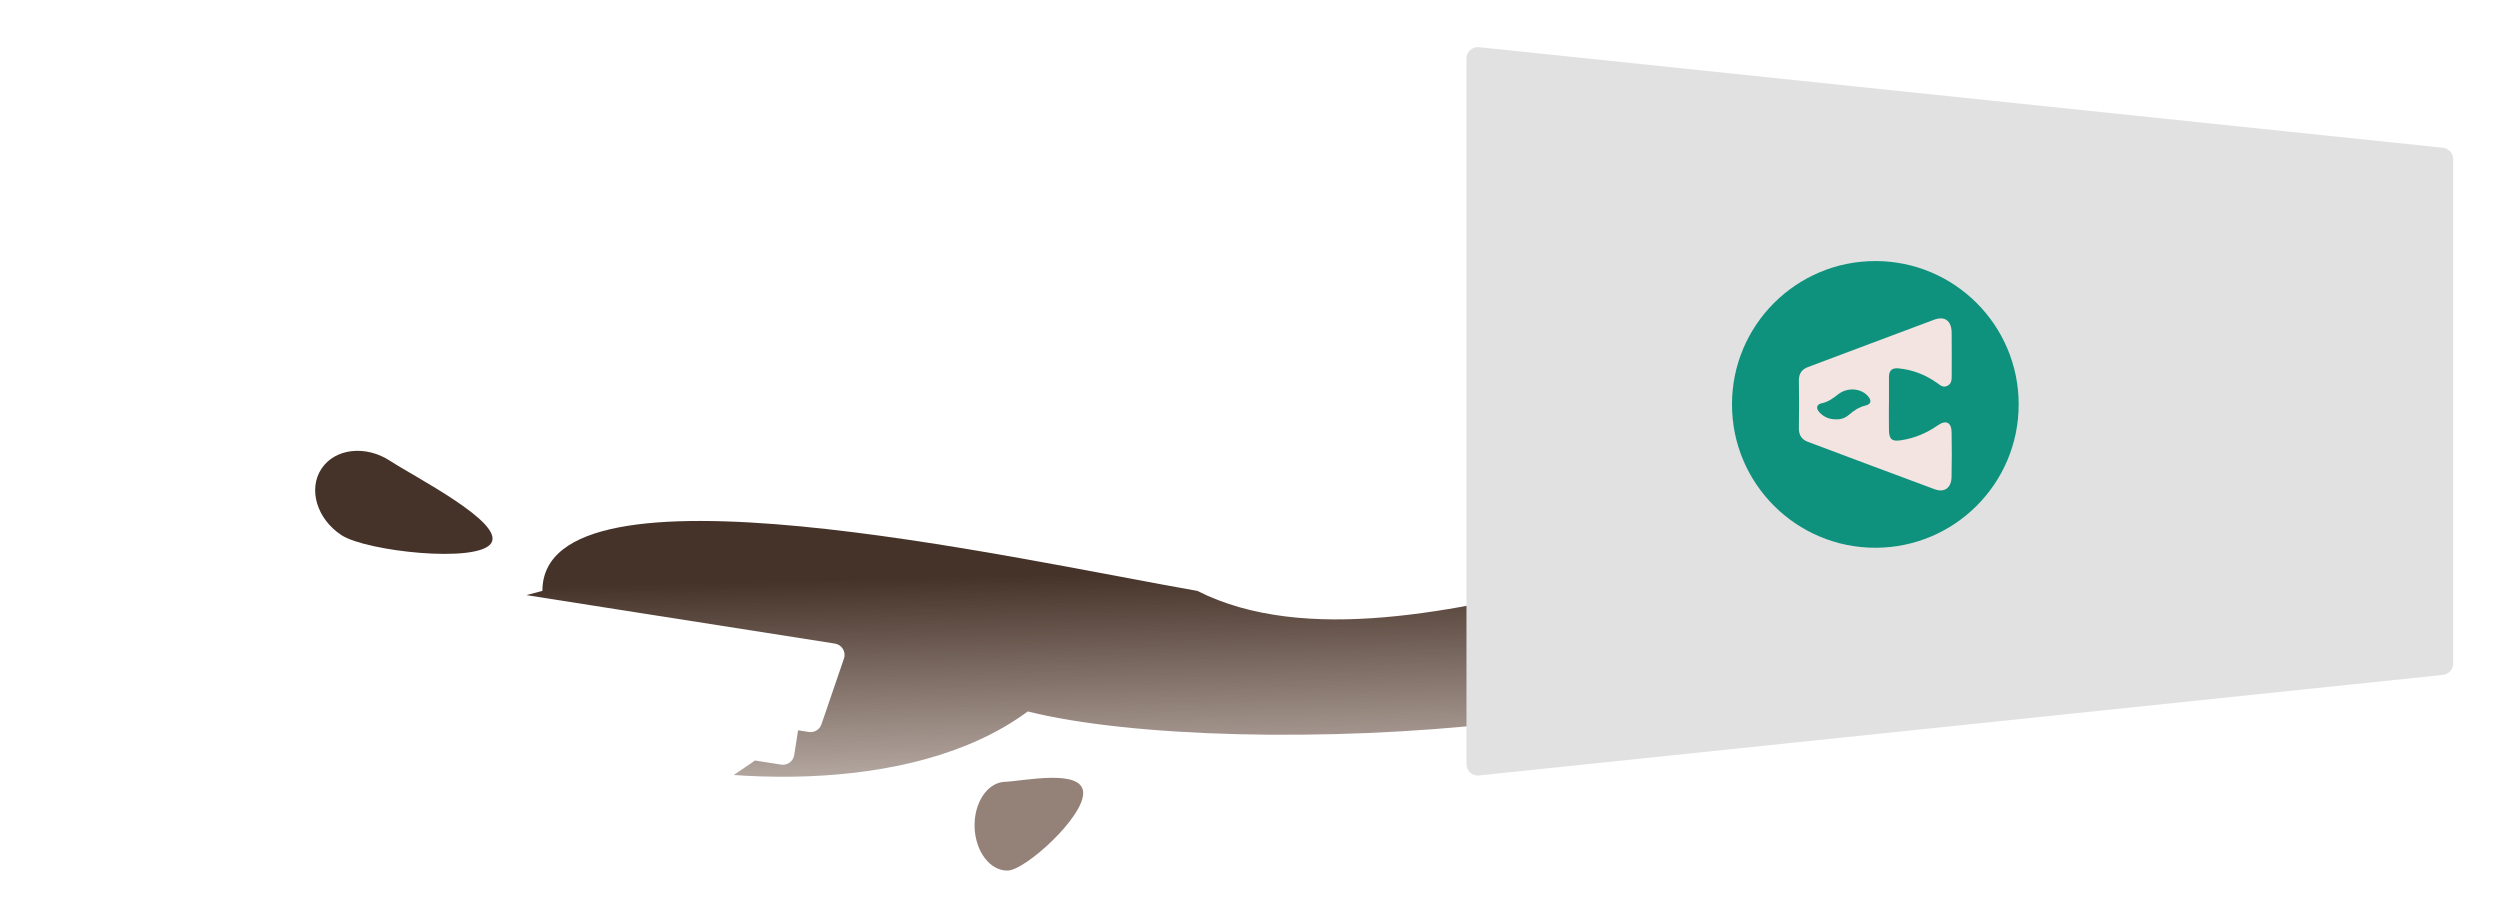 <svg width="218" height="80" viewBox="0 0 218 80" fill="none" xmlns="http://www.w3.org/2000/svg">
<g filter="url(#filter0_d)">
<path d="M158.15 47.525C158.15 59.708 107.762 62.579 89.623 58.037C69.468 72.96 18.409 54.662 47.297 47.525C47.297 35.342 88.279 44.705 104.403 47.525C123.214 57.033 158.15 35.342 158.15 47.525Z" fill="url(#paint0_linear)"/>
<path d="M94.454 65.118C94.522 67.256 89.425 71.863 87.889 71.912C86.352 71.961 85.052 70.267 84.984 68.13C84.917 65.993 86.107 64.22 87.644 64.172C89.18 64.123 94.386 62.981 94.454 65.118Z" fill="#533627" fill-opacity="0.62"/>
<path d="M42.832 43.364C41.659 45.151 31.919 44.072 29.778 42.666C27.636 41.26 26.852 38.671 28.026 36.883C29.2 35.096 31.887 34.787 34.028 36.193C36.169 37.599 44.006 41.576 42.832 43.364Z" fill="#45332A"/>
<path d="M65.674 62.43C66.425 61.921 66.165 60.755 65.268 60.615L10.463 52.007C9.566 51.866 8.961 52.896 9.52 53.611L14.904 60.496C15.06 60.696 15.286 60.829 15.536 60.868L57.722 67.494C57.973 67.533 58.229 67.476 58.439 67.334L65.674 62.43Z" fill="white"/>
<path d="M73.592 53.432C73.794 52.844 73.416 52.217 72.802 52.12L5.966 41.623C5.329 41.523 4.766 42.043 4.814 42.686L5.271 48.797C5.306 49.261 5.655 49.639 6.113 49.711L70.528 59.828C71.007 59.903 71.472 59.623 71.629 59.164L73.592 53.432Z" fill="white"/>
<rect x="69.1" y="62.829" width="63.734" height="4.78" rx="1" transform="rotate(-171.074 69.1 62.829)" fill="white"/>
<path d="M128.979 63.619C128.389 63.681 127.876 63.218 127.876 62.625L127.876 1.11C127.876 0.516 128.389 0.054 128.979 0.115L213.021 8.883C213.53 8.936 213.917 9.366 213.917 9.878V53.857C213.917 54.369 213.53 54.798 213.021 54.851L128.979 63.619Z" fill="#E1E1E1"/>
<circle r="12.5" transform="matrix(0 1 1 0 163.529 31.264)" fill="#0E927D"/>
<path d="M168.697 38.66C165.007 37.295 161.326 35.91 157.642 34.526C157.111 34.325 156.852 33.944 156.863 33.329C156.887 31.945 156.883 30.56 156.864 29.176C156.857 28.564 157.126 28.205 157.668 28.003C161.327 26.632 164.98 25.248 168.642 23.885C169.593 23.53 170.172 23.969 170.184 25.02C170.199 26.249 170.187 27.476 170.187 28.704C170.187 29.073 170.204 29.451 169.805 29.647C169.437 29.831 169.181 29.583 168.912 29.393C167.89 28.671 166.77 28.235 165.531 28.12C164.979 28.07 164.718 28.315 164.717 28.872C164.714 29.655 164.717 30.439 164.717 31.222C164.715 31.222 164.714 31.222 164.714 31.222C164.714 31.98 164.703 32.738 164.717 33.494C164.73 34.308 164.965 34.512 165.759 34.393C166.93 34.217 168 33.775 168.98 33.087C169.685 32.595 170.167 32.83 170.179 33.684C170.201 34.989 170.204 36.296 170.175 37.601C170.154 38.546 169.557 38.979 168.697 38.66ZM161.233 32.168C161.665 31.795 162.106 31.497 162.673 31.363C163.201 31.239 163.213 30.894 162.857 30.51C162.234 29.842 161.084 29.763 160.291 30.381C159.846 30.728 159.425 31.051 158.845 31.167C158.38 31.261 158.336 31.633 158.677 31.98C159.049 32.361 159.501 32.571 160.079 32.563C160.485 32.596 160.899 32.458 161.233 32.168Z" fill="#F3E4E1"/>
</g>
<defs>
<filter id="filter0_d" x="0.811" y="0.11" width="217.107" height="79.803" filterUnits="userSpaceOnUse" color-interpolation-filters="sRGB">
<feFlood flood-opacity="0" result="BackgroundImageFix"/>
<feColorMatrix in="SourceAlpha" type="matrix" values="0 0 0 0 0 0 0 0 0 0 0 0 0 0 0 0 0 0 127 0"/>
<feOffset dy="4"/>
<feGaussianBlur stdDeviation="2"/>
<feColorMatrix type="matrix" values="0 0 0 0 0 0 0 0 0 0 0 0 0 0 0 0 0 0 0.25 0"/>
<feBlend mode="normal" in2="BackgroundImageFix" result="effect1_dropShadow"/>
<feBlend mode="normal" in="SourceGraphic" in2="effect1_dropShadow" result="shape"/>
</filter>
<linearGradient id="paint0_linear" x1="98" y1="46" x2="98.398" y2="63.734" gradientUnits="userSpaceOnUse">
<stop stop-color="#45332A"/>
<stop offset="1" stop-color="#533627" stop-opacity="0.42"/>
</linearGradient>
</defs>
</svg>
